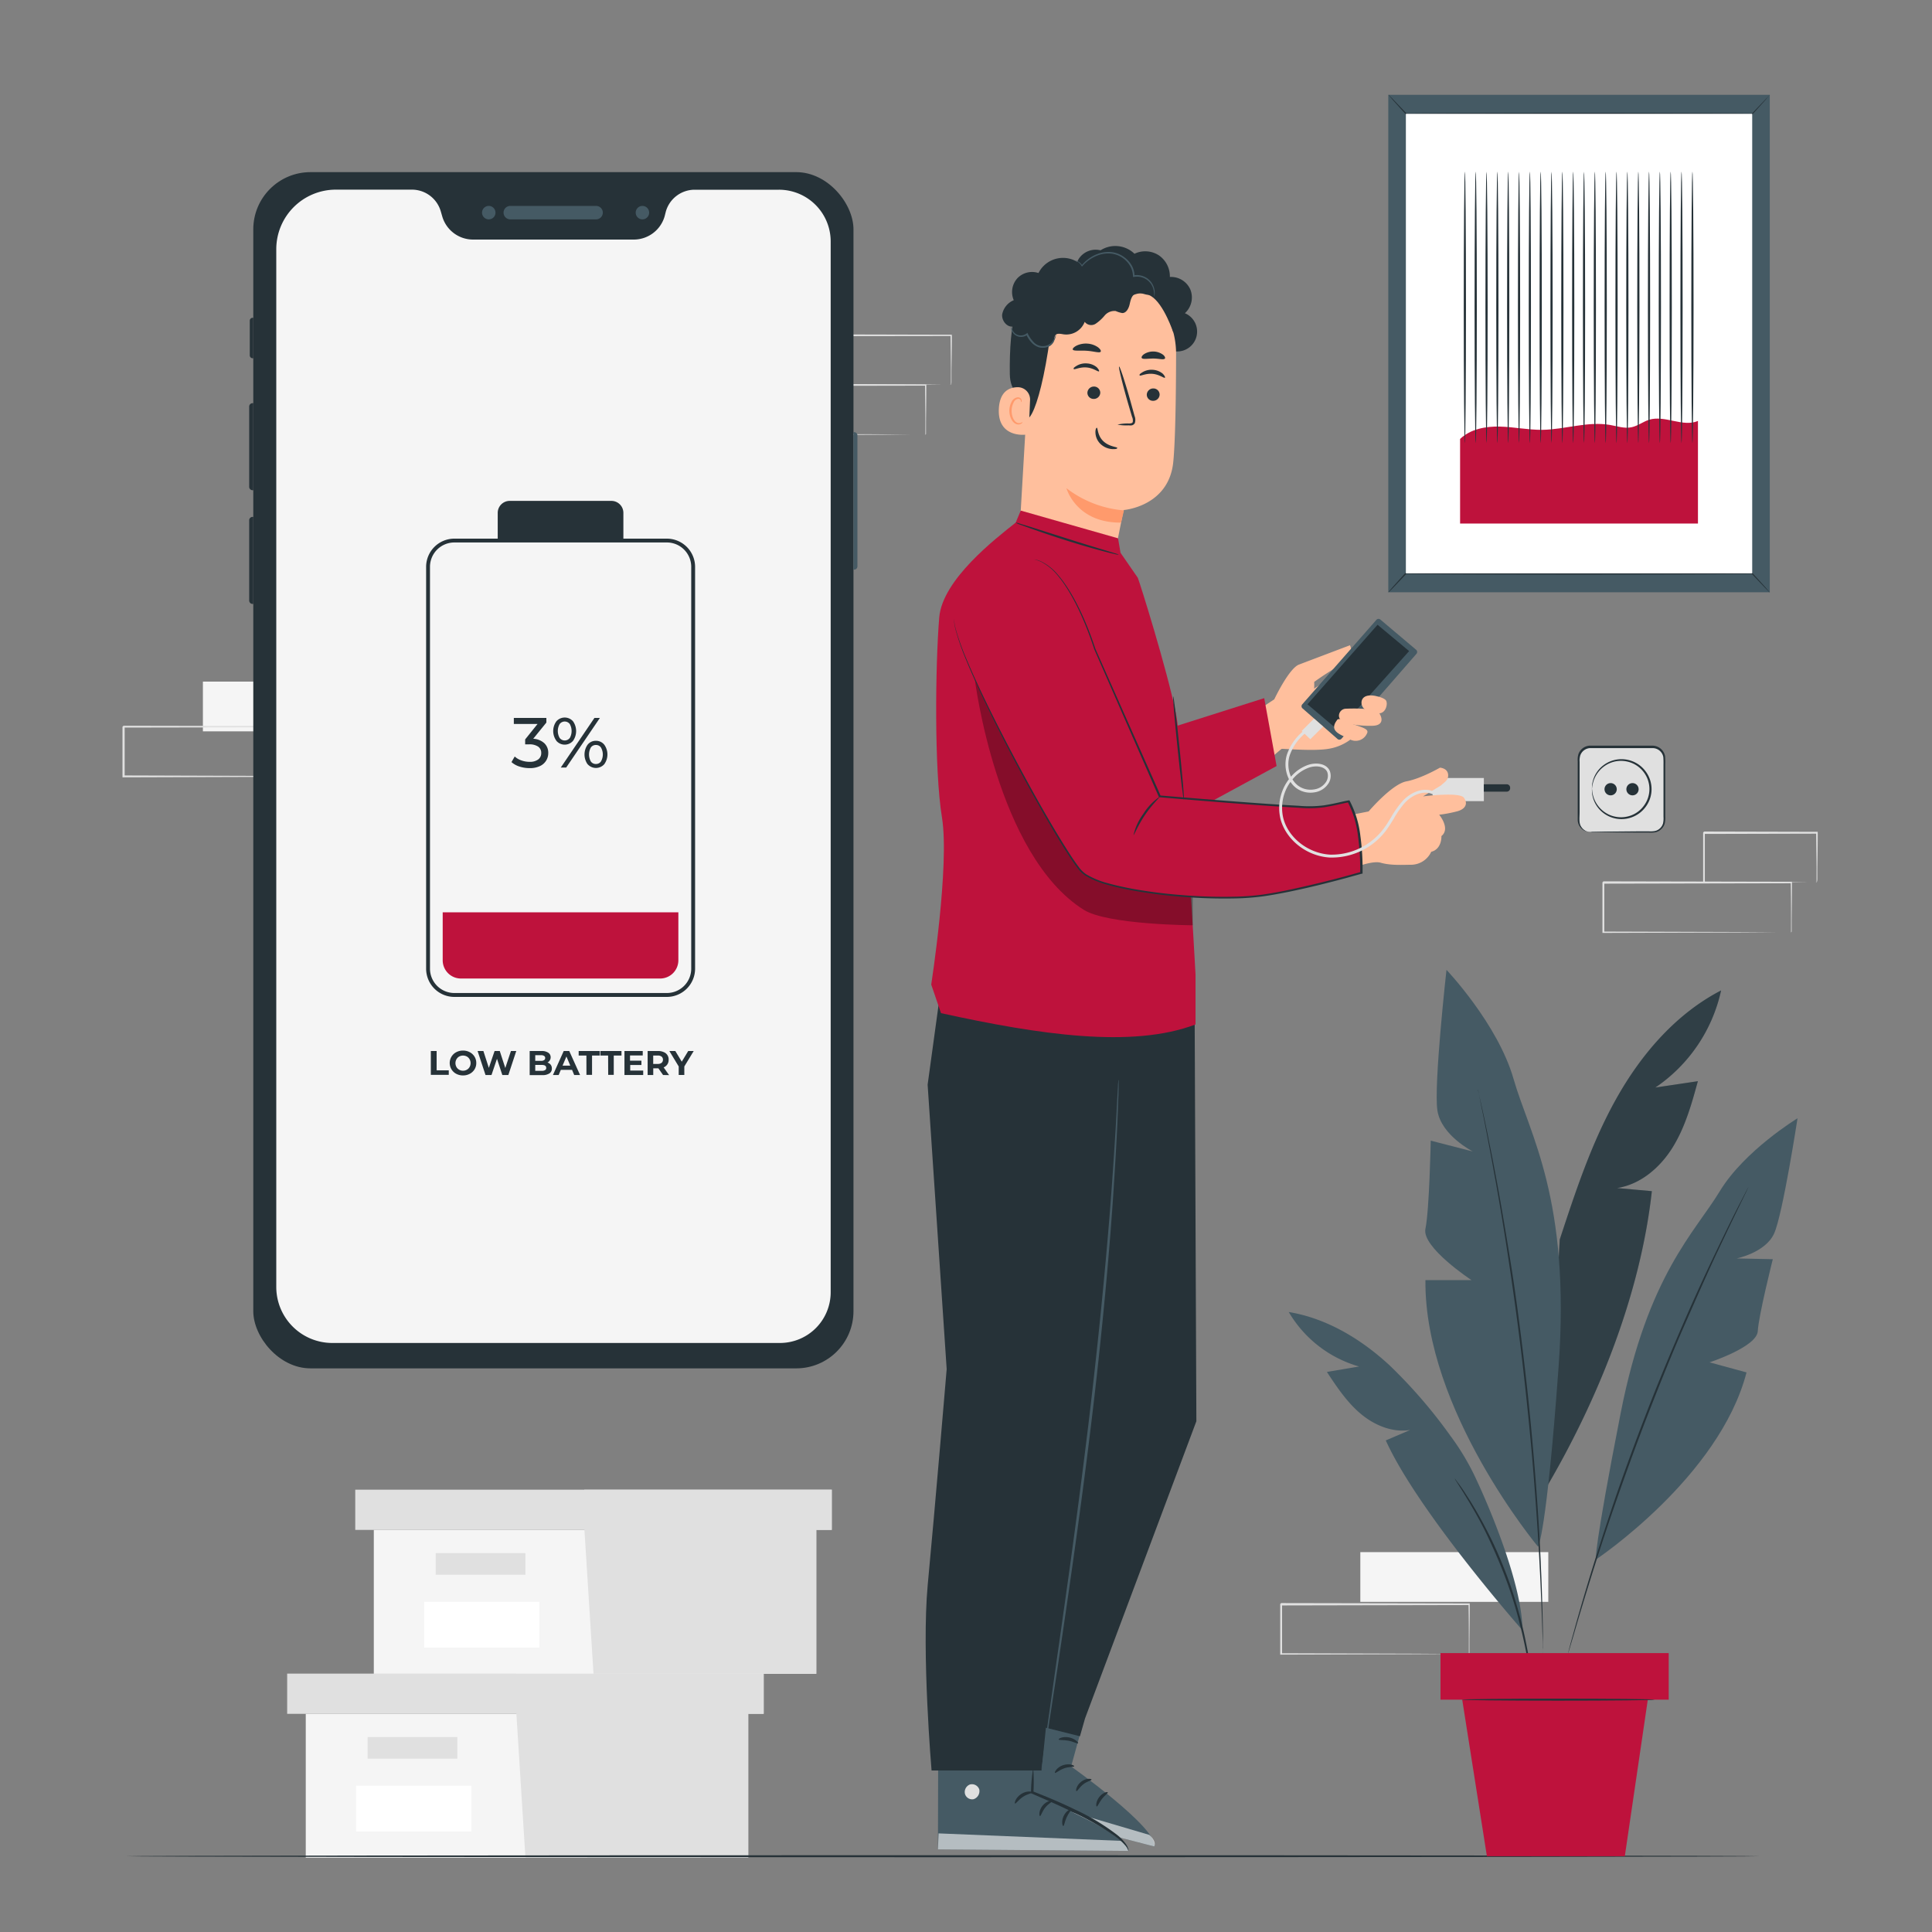 <svg xmlns="http://www.w3.org/2000/svg" viewBox="0 0 500 500"><rect x="0" y="0" width="500" height="500" fill="#808080" stroke="none"/><g id="freepik--background-complete--inject-3"><polygon points="79.13 443.54 79.13 480.77 133.58 480.77 193.64 480.77 193.64 443.54 79.13 443.54" style="fill:#f5f5f5"></polygon><polygon points="74.32 433.13 74.32 443.54 197.64 443.54 197.64 433.13 133.58 433.13 74.32 433.13" style="fill:#e0e0e0"></polygon><polygon points="135.98 480.77 193.64 480.77 193.64 443.54 197.64 443.54 197.64 433.13 133.58 433.13 133.58 442.57 135.98 480.77" style="fill:#e0e0e0"></polygon><rect x="95.14" y="449.54" width="23.22" height="5.6" style="fill:#e0e0e0"></rect><rect x="92.15" y="462.15" width="29.82" height="11.84" style="fill:#fff"></rect><polygon points="96.74 395.94 96.74 433.18 151.19 433.18 211.25 433.18 211.25 395.94 96.74 395.94" style="fill:#f5f5f5"></polygon><polygon points="91.94 385.53 91.94 395.94 215.26 395.94 215.26 385.53 151.19 385.53 91.94 385.53" style="fill:#e0e0e0"></polygon><polygon points="153.6 433.18 211.25 433.18 211.25 395.94 215.26 395.94 215.26 385.53 151.19 385.53 151.19 394.98 153.6 433.18" style="fill:#e0e0e0"></polygon><rect x="112.76" y="401.94" width="23.22" height="5.61" style="fill:#e0e0e0"></rect><rect x="109.77" y="414.56" width="29.82" height="11.84" style="fill:#fff"></rect><rect x="52.51" y="176.4" width="48.65" height="12.87" style="fill:#f5f5f5"></rect><path d="M80.59,200.93s0-.09,0-.24l0-.66c0-.6,0-1.45,0-2.53,0-2.22,0-5.42-.08-9.44l.15.15-48.65.09.25-.24h0v3.29c0,1.09,0,2.17,0,3.25v6.33l-.24-.25,34.67.11,10.23.07,2.77,0,.72,0a1.33,1.33,0,0,1,.26,0h-.22l-.7,0L77,201l-10.18.07-34.84.11H31.7v-.24c0-2.07,0-4.19,0-6.33v-6.54h0l.25-.25,48.65.09h.15v.16c0,4.06-.06,7.29-.08,9.53,0,1.07,0,1.9,0,2.5,0,.26,0,.47,0,.63A.85.85,0,0,1,80.59,200.93Z" style="fill:#e0e0e0"></path><rect x="352.05" y="401.69" width="48.65" height="12.87" style="fill:#f5f5f5"></rect><path d="M380.13,428.11a2.07,2.07,0,0,1,0-.23l0-.66c0-.6,0-1.45,0-2.53,0-2.22,0-5.42-.08-9.45l.15.15-48.65.1.25-.25h0v6.53c0,2.15,0,4.27,0,6.33l-.24-.24,34.67.11,10.23.07,2.77,0,.73,0h.25s-.07,0-.22,0l-.7,0-2.71,0-10.18.07-34.84.11h-.24v-.25c0-2.06,0-4.18,0-6.33v-6.53h0l.25-.24,48.65.09h.15v.15c0,4.07-.06,7.29-.08,9.54,0,1.07,0,1.9,0,2.5,0,.26,0,.47,0,.63S380.14,428.12,380.13,428.11Z" style="fill:#e0e0e0"></path><path d="M239.49,112.53s0-.09,0-.24l0-.66c0-.6,0-1.45,0-2.53,0-2.22-.05-5.42-.09-9.45l.15.16-48.65.09.25-.25h0v6.53c0,2.15,0,4.27,0,6.34l-.24-.25,34.67.11,10.24.07,2.76,0,.73,0a.72.72,0,0,1,.25,0h-.22l-.7,0-2.71,0-10.18.07-34.84.11h-.24v-.24c0-2.07,0-4.19,0-6.34V99.66h0l.25-.24,48.65.09h.16v.15c0,4.07-.06,7.3-.08,9.54,0,1.07,0,1.9,0,2.5v.63A.85.85,0,0,1,239.49,112.53Z" style="fill:#e0e0e0"></path><path d="M246.09,99.65a1.1,1.1,0,0,1,0-.24c0-.19,0-.41,0-.68,0-.64,0-1.5,0-2.58,0-2.26-.06-5.45-.1-9.37l.18.18L216.86,87l.25-.25h0v6.62q0,3.24,0,6.24l-.23-.23,20.91.11,6.09.07,1.64,0,.59,0a3.28,3.28,0,0,1-.53,0l-1.59,0-6,.07-21.07.11h-.24v-.24q0-3,0-6.24V86.79h0c-.05.06.47-.47.25-.24l29.23.07h.18v.17c0,4-.08,7.19-.1,9.48,0,1.06,0,1.91,0,2.54S246.1,99.67,246.09,99.65Z" style="fill:#e0e0e0"></path><path d="M463.52,241.31a2.07,2.07,0,0,1,0-.23c0-.17,0-.39,0-.66,0-.61,0-1.45,0-2.53,0-2.23,0-5.42-.08-9.45l.15.15-48.65.1.25-.25h0V235q0,3.22,0,6.33l-.24-.24,34.67.11,10.23.07,2.77,0,.73,0h.25s-.07,0-.22,0h-.7l-2.71,0-10.18.06-34.84.11h-.24v-.25c0-2.07,0-4.18,0-6.33v-6.52h0l.25-.25,48.65.1h.15v.15c0,4.07-.06,7.29-.08,9.53,0,1.07,0,1.91,0,2.5,0,.26,0,.47,0,.64S463.53,241.32,463.52,241.31Z" style="fill:#e0e0e0"></path><path d="M470.12,228.44a1.35,1.35,0,0,1,0-.24c0-.19,0-.41,0-.69,0-.63,0-1.49,0-2.58,0-2.25-.06-5.44-.1-9.36l.18.18-29.23.07c-.22.22.3-.3.24-.25h0v6.61c0,2.15,0,4.24,0,6.24l-.23-.23,20.91.11,6.09.06,1.64,0,.59,0a3.28,3.28,0,0,1-.53,0l-1.6,0-6,.07-21.07.11h-.24v-.24c0-2,0-4.09,0-6.24v-6.61h0l.25-.25,29.23.07h.18v.18c0,4-.08,7.19-.1,9.47,0,1.07,0,1.92,0,2.54S470.13,228.45,470.12,228.44Z" style="fill:#e0e0e0"></path></g><g id="freepik--Floor--inject-3"><path d="M455.46,480.39c0,.14-94.68.26-211.45.26s-211.47-.12-211.47-.26,94.66-.26,211.47-.26S455.46,480.24,455.46,480.39Z" style="fill:#263238"></path></g><g id="freepik--Picture--inject-3"><rect x="359.29" y="24.54" width="98.73" height="128.74" style="fill:#455a64"></rect><path d="M458,24.54a1.66,1.66,0,0,1-.27.35l-.85,1-3.33,3.69,0,.05h-.06c-8.59.09-25.45.15-44.81.15s-36.24-.06-44.82-.15h-.06l0-.05-3.33-3.69-.85-1a1.66,1.66,0,0,1-.27-.35,1.6,1.6,0,0,1,.32.3l.9.91,3.43,3.6-.1,0c8.58-.09,25.45-.15,44.82-.15s36.22.06,44.81.15l-.1,0,3.43-3.6.9-.91A1.6,1.6,0,0,1,458,24.54Z" style="fill:#263238"></path><path d="M359.29,153.29a1.66,1.66,0,0,1,.27-.35l.85-1,3.33-3.69,0,0h.06c8.59-.09,25.45-.15,44.81-.15s36.23.06,44.82.15h.06l0,0L456.9,152l.85,1a1.66,1.66,0,0,1,.27.35,1.6,1.6,0,0,1-.32-.3l-.9-.91-3.43-3.6.1,0c-8.59.09-25.45.15-44.82.15s-36.22-.06-44.81-.15l.1,0-3.43,3.6-.9.91A1.6,1.6,0,0,1,359.29,153.29Z" style="fill:#263238"></path><rect x="363.84" y="29.45" width="89.63" height="118.94" style="fill:#fff"></rect><path d="M377.87,113.6c2.66-2.56,6.6-3.29,10.28-3.2s7.33.88,11,.84c5.88-.08,11.75-2.28,17.55-1.26,1.86.32,3.74,1,5.58.58,1.61-.35,3-1.46,4.54-1.94,4.09-1.23,8.69,2,12.61.32v26.55H377.87Z" style="fill:#BE123C"></path><path d="M379.11,114.67c-.16,0-.29-15.73-.29-35.12s.13-35.13.29-35.13.28,15.73.28,35.13S379.26,114.67,379.11,114.67Z" style="fill:#263238"></path><path d="M381.91,114.67c-.16,0-.29-15.73-.29-35.12s.13-35.13.29-35.13.29,15.73.29,35.13S382.07,114.67,381.91,114.67Z" style="fill:#263238"></path><path d="M384.71,114.67c-.15,0-.28-15.73-.28-35.12s.13-35.13.28-35.13.29,15.73.29,35.13S384.87,114.67,384.71,114.67Z" style="fill:#263238"></path><path d="M387.52,114.67c-.16,0-.29-15.73-.29-35.12s.13-35.13.29-35.13.28,15.73.28,35.13S387.67,114.67,387.52,114.67Z" style="fill:#263238"></path><path d="M390.32,114.67c-.16,0-.29-15.73-.29-35.12s.13-35.13.29-35.13.29,15.73.29,35.13S390.48,114.67,390.32,114.67Z" style="fill:#263238"></path><path d="M393.12,114.67c-.15,0-.28-15.73-.28-35.12s.13-35.13.28-35.13.29,15.73.29,35.13S393.28,114.67,393.12,114.67Z" style="fill:#263238"></path><path d="M395.93,114.67c-.16,0-.29-15.73-.29-35.12s.13-35.13.29-35.13.28,15.73.28,35.13S396.09,114.67,395.93,114.67Z" style="fill:#263238"></path><path d="M398.73,114.67c-.16,0-.29-15.73-.29-35.12s.13-35.13.29-35.13.29,15.73.29,35.13S398.89,114.67,398.73,114.67Z" style="fill:#263238"></path><path d="M401.53,114.67c-.15,0-.28-15.73-.28-35.12s.13-35.13.28-35.13.29,15.73.29,35.13S401.69,114.67,401.53,114.67Z" style="fill:#263238"></path><path d="M404.34,114.67c-.16,0-.29-15.73-.29-35.12s.13-35.13.29-35.13.28,15.73.28,35.13S404.5,114.67,404.34,114.67Z" style="fill:#263238"></path><path d="M407.14,114.67c-.16,0-.28-15.73-.28-35.12s.12-35.13.28-35.13.29,15.73.29,35.13S407.3,114.67,407.14,114.67Z" style="fill:#263238"></path><path d="M409.94,114.67c-.15,0-.28-15.73-.28-35.12s.13-35.13.28-35.13.29,15.73.29,35.13S410.1,114.67,409.94,114.67Z" style="fill:#263238"></path><path d="M412.75,114.67c-.16,0-.29-15.73-.29-35.12s.13-35.13.29-35.13.28,15.73.28,35.13S412.91,114.67,412.75,114.67Z" style="fill:#263238"></path><path d="M415.55,114.67c-.16,0-.28-15.73-.28-35.12s.12-35.13.28-35.13.29,15.73.29,35.13S415.71,114.67,415.55,114.67Z" style="fill:#263238"></path><path d="M418.36,114.67c-.16,0-.29-15.73-.29-35.12s.13-35.13.29-35.13.28,15.73.28,35.13S418.51,114.67,418.36,114.67Z" style="fill:#263238"></path><path d="M421.16,114.67c-.16,0-.29-15.73-.29-35.12s.13-35.13.29-35.13.28,15.73.28,35.13S421.32,114.67,421.16,114.67Z" style="fill:#263238"></path><path d="M424,114.67c-.16,0-.28-15.73-.28-35.12s.12-35.13.28-35.13.29,15.73.29,35.13S424.12,114.67,424,114.67Z" style="fill:#263238"></path><path d="M426.77,114.67c-.16,0-.29-15.73-.29-35.12s.13-35.13.29-35.13.28,15.73.28,35.13S426.92,114.67,426.77,114.67Z" style="fill:#263238"></path><path d="M429.57,114.67c-.16,0-.29-15.73-.29-35.12s.13-35.13.29-35.13.29,15.73.29,35.13S429.73,114.67,429.57,114.67Z" style="fill:#263238"></path><path d="M432.37,114.67c-.16,0-.28-15.73-.28-35.12s.12-35.13.28-35.13.29,15.73.29,35.13S432.53,114.67,432.37,114.67Z" style="fill:#263238"></path><path d="M435.18,114.67c-.16,0-.29-15.73-.29-35.12s.13-35.13.29-35.13.28,15.73.28,35.13S435.33,114.67,435.18,114.67Z" style="fill:#263238"></path><path d="M438,114.67c-.16,0-.29-15.73-.29-35.12s.13-35.13.29-35.13.29,15.73.29,35.13S438.14,114.67,438,114.67Z" style="fill:#263238"></path></g><g id="freepik--Plant--inject-3"><path d="M445.42,256.32c-11.68,6.05-20.63,16.46-27.07,27.92s-10.58,24.05-14.69,36.54l-3.6,64.42c13.59-23.12,24.49-50.29,27.44-76.93l-9-.81c6.06-.92,11.15-5.31,14.38-10.52s4.91-11.21,6.53-17.13l-11,1.64A40.87,40.87,0,0,0,445.42,256.32Z" style="fill:#455a64"></path><g style="opacity:0.3"><path d="M445.42,256.32c-11.68,6.05-20.63,16.46-27.07,27.92s-10.58,24.05-14.69,36.54l-3.6,64.42c13.59-23.12,24.49-50.29,27.44-76.93l-9-.81c6.06-.92,11.15-5.31,14.38-10.52s4.91-11.21,6.53-17.13l-11,1.64A40.87,40.87,0,0,0,445.42,256.32Z"></path></g><path d="M398.05,400.29s-29.49-35.29-29.15-69h11.92S367.88,322.79,368.9,318s1.37-22.8,1.37-22.8L381.16,298S373,293.87,372,287.4,374.35,251,374.35,251s13.27,13.95,17.36,28.24,14.8,31,11.65,74.53S398.05,400.29,398.05,400.29Z" style="fill:#455a64"></path><path d="M413,403.62s31.95-21.28,39-48.44l-9.57-2.61s12.26-4,12.48-8.06,3.89-18.63,3.89-18.63l-9.35-.2s7.46-1.49,9.7-6.47,6.05-29.8,6.05-29.8-13.73,8.32-20.14,18.91S426.43,330,419.43,365.7,413,403.62,413,403.62Z" style="fill:#455a64"></path><path d="M382.4,281.76a1.62,1.62,0,0,1,.11.36l.25,1.09c.22,1,.54,2.39.94,4.19s.88,4.05,1.39,6.64,1.14,5.55,1.74,8.83c1.26,6.54,2.59,14.37,4,23.07s2.66,18.31,3.84,28.41,2.05,19.75,2.74,28.54,1.14,16.71,1.41,23.37c.16,3.33.24,6.34.32,9s.14,4.93.16,6.79,0,3.28.05,4.29v1.12a2.79,2.79,0,0,1,0,.38,2.28,2.28,0,0,1,0-.38c0-.28,0-.65-.05-1.12,0-1-.08-2.44-.14-4.28s-.13-4.14-.25-6.79-.21-5.65-.4-9c-.31-6.65-.84-14.56-1.52-23.34s-1.63-18.42-2.78-28.52-2.49-19.69-3.8-28.4-2.63-16.52-3.85-23.07c-.57-3.28-1.16-6.24-1.65-8.84s-.93-4.84-1.31-6.66-.64-3.22-.84-4.21c-.08-.46-.15-.82-.2-1.09A3.58,3.58,0,0,1,382.4,281.76Z" style="fill:#263238"></path><path d="M394,421.9s-27-30.62-35.36-49.12l6.32-2.71c-4.58.76-9.28-1.21-12.83-4.2s-6.17-6.93-8.73-10.81l8.33-1.41a30.93,30.93,0,0,1-18.2-14.1c9.83,1.62,18.73,7,26.06,13.77a130.1,130.1,0,0,1,15.79,18.29,63.29,63.29,0,0,1,6.13,10.09C386,391.07,394,410.66,394,421.9Z" style="fill:#455a64"></path><path d="M452.47,307.23a1.56,1.56,0,0,1-.13.31c-.1.23-.24.52-.41.89-.4.81-.95,1.95-1.65,3.4-1.45,2.94-3.5,7.21-6,12.52S439,336,435.87,343.12s-6.3,15-9.53,23.31-6.11,16.36-8.64,23.67-4.66,14-6.39,19.56-3.09,10.14-4,13.29c-.46,1.54-.82,2.76-1.07,3.62l-.29.93a1.72,1.72,0,0,1-.12.32,2.17,2.17,0,0,1,.07-.33l.24-.95c.23-.87.55-2.09,1-3.65.85-3.16,2.15-7.72,3.84-13.33s3.81-12.27,6.29-19.61,5.39-15.36,8.6-23.7,6.5-16.21,9.58-23.32,6-13.45,8.54-18.74,4.62-9.54,6.13-12.45l1.73-3.35c.19-.36.35-.65.46-.87A2,2,0,0,1,452.47,307.23Z" style="fill:#263238"></path><path d="M396.25,435a2.42,2.42,0,0,1-.13-.56c-.07-.43-.15-1-.26-1.63s-.23-1.57-.42-2.57-.35-2.14-.62-3.38c-.49-2.51-1.18-5.47-2.06-8.73s-2-6.78-3.4-10.43-2.88-7-4.34-10.07-2.93-5.71-4.22-7.91c-.63-1.11-1.25-2.09-1.77-2.95s-1-1.61-1.39-2.21l-.87-1.39a2,2,0,0,1-.28-.51,2.86,2.86,0,0,1,.36.45l1,1.34c.42.58.92,1.3,1.46,2.16s1.2,1.82,1.84,2.92c1.34,2.19,2.82,4.86,4.34,7.89s3,6.44,4.4,10.1,2.48,7.22,3.37,10.49,1.52,6.25,2,8.78c.25,1.25.4,2.4.55,3.41s.26,1.87.33,2.59.12,1.2.17,1.64A2.24,2.24,0,0,1,396.25,435Z" style="fill:#263238"></path><rect x="372.8" y="427.82" width="59.06" height="12.05" style="fill:#BE123C"></rect><polygon points="378.42 439.87 384.81 480.39 420.5 480.39 426.45 439.87 378.42 439.87" style="fill:#BE123C"></polygon><path d="M428.23,439.87c0,.14-11.17.26-25,.26s-24.95-.12-24.95-.26,11.17-.26,24.95-.26S428.23,439.72,428.23,439.87Z" style="fill:#263238"></path></g><g id="freepik--Plug--inject-3"><rect x="408.44" y="193.19" width="22.19" height="22.09" rx="3.07" style="fill:#e0e0e0"></rect><path d="M411.51,215.27a2.29,2.29,0,0,1-.85-.06,3.12,3.12,0,0,1-1.92-1.47,3.26,3.26,0,0,1-.43-1.74c0-.64,0-1.34,0-2.08,0-1.51,0-3.21,0-5.09s0-4,0-6.16V197a5.14,5.14,0,0,1,.17-1.8,3.32,3.32,0,0,1,2.94-2.23l16.22,0a3.45,3.45,0,0,1,2.14.78,3.41,3.41,0,0,1,1.14,1.94,17.18,17.18,0,0,1,.05,2.13v2c0,2.71,0,5.33,0,7.82,0,1.24,0,2.46,0,3.64a6.88,6.88,0,0,1-.13,1.79,3.23,3.23,0,0,1-.93,1.53,3.3,3.3,0,0,1-1.52.8,7.51,7.51,0,0,1-1.62.07h-3l-8.93-.08-2.42,0a4.67,4.67,0,0,1-.85-.06,8,8,0,0,1,.85-.05l2.42-.05,8.93-.08,3,0a6.88,6.88,0,0,0,1.52-.08,2.83,2.83,0,0,0,1.33-.71,2.78,2.78,0,0,0,.79-1.33,6.42,6.42,0,0,0,.1-1.67c0-1.18,0-2.4,0-3.64,0-2.49,0-5.11,0-7.82v-2a19.24,19.24,0,0,0-.05-2,2.82,2.82,0,0,0-2.77-2.29l-16.19,0a2.84,2.84,0,0,0-2.53,1.9,4.71,4.71,0,0,0-.17,1.65c0,.57,0,1.14,0,1.69,0,2.21,0,4.27,0,6.16s0,3.58,0,5.09-.21,2.82.33,3.72a3.08,3.08,0,0,0,1.78,1.47C411.22,215.26,411.51,215.24,411.51,215.27Z" style="fill:#263238"></path><path d="M412,204.23a7.57,7.57,0,1,0,7.56-7.53A7.54,7.54,0,0,0,412,204.23Z" style="fill:#e0e0e0"></path><path d="M412,204.23a1.52,1.52,0,0,1,0-.48,5.52,5.52,0,0,1,.17-1.39,7.47,7.47,0,0,1,2.74-4.27,7.74,7.74,0,0,1,7.34-1.16,7.67,7.67,0,0,1,3.63,2.69,7.67,7.67,0,0,1,0,9.22,7.67,7.67,0,0,1-3.63,2.69,7.74,7.74,0,0,1-7.34-1.16,7.53,7.53,0,0,1-2.74-4.27,5.57,5.57,0,0,1-.17-1.39,1.52,1.52,0,0,1,0-.48c.06,0,0,.67.33,1.82a7.58,7.58,0,0,0,2.77,4,7.27,7.27,0,0,0,3.11,1.34,7.4,7.4,0,0,0,3.84-.33,7.2,7.2,0,0,0,3.39-2.55,7.2,7.2,0,0,0,0-8.61,7.24,7.24,0,0,0-3.39-2.54,7.51,7.51,0,0,0-3.84-.34,7.41,7.41,0,0,0-3.11,1.35,7.58,7.58,0,0,0-2.77,4C412,203.56,412,204.23,412,204.23Z" style="fill:#263238"></path><ellipse cx="422.49" cy="204.25" rx="1.59" ry="1.59" style="fill:#263238"></ellipse><ellipse cx="416.83" cy="204.25" rx="1.59" ry="1.59" style="fill:#263238"></ellipse></g><g id="freepik--Device--inject-3"><rect x="65.55" y="44.55" width="155.33" height="309.58" rx="14.8" style="fill:#263238"></rect><rect x="-9.11" y="124.12" width="304.65" height="150.44" rx="13.4" transform="translate(342.55 56.13) rotate(90)" style="fill:#263238"></rect><path d="M132.06,56.77a1.74,1.74,0,0,1,0-3.48h22.21a1.74,1.74,0,0,1,0,3.48Z" style="fill:#455a64"></path><path d="M120.15,56.77A1.74,1.74,0,1,1,121.87,55,1.73,1.73,0,0,1,120.15,56.77Z" style="fill:#263238"></path><path d="M126.5,56.77A1.74,1.74,0,1,1,128.23,55,1.73,1.73,0,0,1,126.5,56.77Z" style="fill:#455a64"></path><path d="M166.28,56.77A1.74,1.74,0,1,1,168,55,1.74,1.74,0,0,1,166.28,56.77Z" style="fill:#455a64"></path><path d="M159.92,56.77A1.74,1.74,0,1,1,161.65,55,1.73,1.73,0,0,1,159.92,56.77Z" style="fill:#263238"></path><path d="M201.58,49.1H179.77a7.77,7.77,0,0,0-7.45,5.64L172,56a8.32,8.32,0,0,1-8,6H122.45a8.31,8.31,0,0,1-8-6l-.37-1.28a7.78,7.78,0,0,0-7.46-5.64H86.86A15.42,15.42,0,0,0,71.5,64.57V333A14.5,14.5,0,0,0,86,347.56h115.9a13.13,13.13,0,0,0,13.08-13.17V62.54A13.39,13.39,0,0,0,201.58,49.1Z" style="fill:#f5f5f5"></path><path d="M221.72,111.84h.17a0,0,0,0,1,0,0v35.58a0,0,0,0,1,0,0h-.17a.85.85,0,0,1-.85-.85V112.69a.85.85,0,0,1,.85-.85Z" transform="translate(442.77 259.26) rotate(180)" style="fill:#455a64"></path><path d="M65.37,133.77h.18a0,0,0,0,1,0,0v22.53a0,0,0,0,1,0,0h-.18a.88.88,0,0,1-.88-.88V134.64A.88.88,0,0,1,65.37,133.77Z" style="fill:#263238"></path><path d="M65.37,104.34h.18a0,0,0,0,1,0,0v22.53a0,0,0,0,1,0,0h-.18a.88.88,0,0,1-.88-.88V105.21A.88.88,0,0,1,65.37,104.34Z" style="fill:#263238"></path><path d="M65.4,82.24h.15a0,0,0,0,1,0,0V92.72a0,0,0,0,1,0,0H65.4a.76.76,0,0,1-.76-.76V83A.76.76,0,0,1,65.4,82.24Z" style="fill:#263238"></path></g><g id="freepik--Battery--inject-3"><path d="M172.58,258h-55a7.31,7.31,0,0,1-7.3-7.3v-104a7.31,7.31,0,0,1,7.3-7.3h55a7.32,7.32,0,0,1,7.31,7.3v104A7.32,7.32,0,0,1,172.58,258Zm-55-117.61a6.31,6.31,0,0,0-6.3,6.3v104a6.31,6.31,0,0,0,6.3,6.3h55a6.31,6.31,0,0,0,6.31-6.3v-104a6.31,6.31,0,0,0-6.31-6.3Z" style="fill:#263238"></path><path d="M131.91,129.63h26.32a3.1,3.1,0,0,1,3.1,3.1v7.11a0,0,0,0,1,0,0H128.81a0,0,0,0,1,0,0v-7.11A3.1,3.1,0,0,1,131.91,129.63Z" style="fill:#263238"></path><path d="M114.56,236.11h61a0,0,0,0,1,0,0v12.41a4.72,4.72,0,0,1-4.72,4.72H119.29a4.72,4.72,0,0,1-4.72-4.72V236.11A0,0,0,0,1,114.56,236.11Z" style="fill:#BE123C"></path></g><g id="freepik--Texts--inject-3"><path d="M140.89,192.36a3.4,3.4,0,0,1,1,2.5,3.67,3.67,0,0,1-2.18,3.41,6,6,0,0,1-2.65.52,8.56,8.56,0,0,1-2.63-.41,5.68,5.68,0,0,1-2.06-1.15l.84-1.45a4.78,4.78,0,0,0,1.68,1,6.23,6.23,0,0,0,2.17.38,3.55,3.55,0,0,0,2.22-.61,2,2,0,0,0,.79-1.67,1.92,1.92,0,0,0-.79-1.65,3.94,3.94,0,0,0-2.37-.59h-1v-1.28l3.21-4h-6.14V185.8h8.42V187L138,191.19A4.57,4.57,0,0,1,140.89,192.36Z" style="fill:#263238"></path><path d="M144,191.72a4.27,4.27,0,0,1,0-5.06,2.87,2.87,0,0,1,4.29,0,4.39,4.39,0,0,1,0,5.08,2.85,2.85,0,0,1-4.29,0Zm3.46-.72a3.72,3.72,0,0,0,0-3.62,1.64,1.64,0,0,0-2.62,0,3.62,3.62,0,0,0,0,3.6,1.64,1.64,0,0,0,2.62,0Zm6.38-5.2h1.41l-8.72,12.84h-1.4Zm-1.76,12a4.39,4.39,0,0,1,0-5.08,2.66,2.66,0,0,1,2.15-1,2.69,2.69,0,0,1,2.15,1,4.31,4.31,0,0,1,0,5.06,2.88,2.88,0,0,1-4.3,0Zm3.45-.74a3.62,3.62,0,0,0,0-3.6,1.53,1.53,0,0,0-1.3-.66,1.56,1.56,0,0,0-1.32.65,3.72,3.72,0,0,0,0,3.62,1.56,1.56,0,0,0,1.32.65A1.53,1.53,0,0,0,155.54,197.05Z" style="fill:#263238"></path><path d="M111.5,272H113v5h3.14v1.17H111.5Z" style="fill:#263238"></path><path d="M118.07,277.9a3.16,3.16,0,0,1,0-5.59,3.66,3.66,0,0,1,1.76-.42,3.62,3.62,0,0,1,1.75.42,3.17,3.17,0,0,1,1.23,1.15,3.1,3.1,0,0,1,.45,1.65,3.06,3.06,0,0,1-.45,1.64,3.17,3.17,0,0,1-1.23,1.15,3.62,3.62,0,0,1-1.75.42A3.66,3.66,0,0,1,118.07,277.9Zm2.76-1.06a1.81,1.81,0,0,0,.7-.7,2.1,2.1,0,0,0,.26-1,2,2,0,0,0-.26-1,1.84,1.84,0,0,0-.7-.71,2.12,2.12,0,0,0-2,0,1.84,1.84,0,0,0-.7.71,2,2,0,0,0-.26,1,2.1,2.1,0,0,0,.26,1,1.81,1.81,0,0,0,.7.7,2.05,2.05,0,0,0,2,0Z" style="fill:#263238"></path><path d="M133.61,272l-2.05,6.21H130l-1.38-4.2-1.42,4.2h-1.55L123.6,272h1.5l1.41,4.37L128,272h1.34l1.43,4.4,1.46-4.4Z" style="fill:#263238"></path><path d="M142.52,275.55a1.54,1.54,0,0,1,.3,1,1.42,1.42,0,0,1-.64,1.25,3.24,3.24,0,0,1-1.86.44h-3.24V272h3.06a3,3,0,0,1,1.75.44,1.37,1.37,0,0,1,.62,1.18,1.52,1.52,0,0,1-.22.8,1.5,1.5,0,0,1-.61.56A1.73,1.73,0,0,1,142.52,275.55Zm-4-2.47v1.47H140a1.38,1.38,0,0,0,.81-.19.61.61,0,0,0,.28-.55.59.59,0,0,0-.28-.54,1.38,1.38,0,0,0-.81-.19Zm2.55,3.86a.61.61,0,0,0,.29-.57c0-.52-.38-.77-1.15-.77h-1.69v1.53h1.69A1.54,1.54,0,0,0,141.07,276.94Z" style="fill:#263238"></path><path d="M148.05,276.88h-2.91l-.56,1.33H143.1l2.79-6.21h1.43l2.8,6.21H148.6Zm-.46-1.09-1-2.38-1,2.38Z" style="fill:#263238"></path><path d="M151.76,273.17h-2V272h5.46v1.17h-2v5h-1.45Z" style="fill:#263238"></path><path d="M157.38,273.17h-2V272h5.46v1.17h-2v5h-1.44Z" style="fill:#263238"></path><path d="M166.46,277.06v1.15h-4.85V272h4.73v1.15h-3.29v1.35H166v1.12h-2.9v1.44Z" style="fill:#263238"></path><path d="M171.6,278.21l-1.21-1.73h-1.33v1.73h-1.45V272h2.71a3.36,3.36,0,0,1,1.44.28,2,2,0,0,1,1.28,2,2.05,2.05,0,0,1-.34,1.19,2.15,2.15,0,0,1-.95.77l1.41,2Zm-.37-4.76a1.56,1.56,0,0,0-1-.28h-1.18v2.17h1.18a1.5,1.5,0,0,0,1-.29,1,1,0,0,0,.34-.79A1,1,0,0,0,171.23,273.45Z" style="fill:#263238"></path><path d="M177.1,276v2.2h-1.45V276l-2.42-4h1.54l1.67,2.76,1.67-2.76h1.42Z" style="fill:#263238"></path></g><g id="freepik--Character--inject-3"><path d="M279.17,67a5.24,5.24,0,0,1,5.65-2.22,7.13,7.13,0,0,1,8.78.89,6.48,6.48,0,0,1,6.28.39,6.58,6.58,0,0,1,2.88,5.62,5.45,5.45,0,0,1,5.31,3.27,5.52,5.52,0,0,1-1.42,6.11,5.15,5.15,0,0,1-3,9.8L279.63,73.07A5.31,5.31,0,0,1,279.17,67Z" style="fill:#263238"></path><path d="M304.37,91.63a21.77,21.77,0,0,0-19.94-21.79l-1.12-.1c-12.14-.28-16.88,10.6-16.83,22.82l-2.64,45.2h0L281.67,156l6.72-12,2.39-12s11.77-.87,12.87-12.54C304.19,113.92,304.35,102.22,304.37,91.63Z" style="fill:#ffbf9d"></path><path d="M290.88,132.09A28.13,28.13,0,0,1,276,126.35s2.45,9,14.13,8.9Z" style="fill:#ff9a6c"></path><path d="M300.11,102.18a1.67,1.67,0,0,1-1.74,1.55,1.59,1.59,0,0,1-1.58-1.65,1.67,1.67,0,0,1,1.73-1.55A1.6,1.6,0,0,1,300.11,102.18Z" style="fill:#263238"></path><path d="M301.48,97.75c-.22.2-1.4-.84-3.19-1s-3.17.65-3.34.41.15-.48.76-.85a4.5,4.5,0,0,1,2.7-.6,4.4,4.4,0,0,1,2.51,1C301.44,97.25,301.59,97.66,301.48,97.75Z" style="fill:#263238"></path><path d="M284.75,101.69a1.67,1.67,0,0,1-1.74,1.55,1.59,1.59,0,0,1-1.59-1.64,1.68,1.68,0,0,1,1.74-1.56A1.61,1.61,0,0,1,284.75,101.69Z" style="fill:#263238"></path><path d="M284.42,96.1c-.22.2-1.4-.84-3.19-1s-3.17.64-3.34.41.15-.48.76-.85a4.5,4.5,0,0,1,2.7-.6,4.27,4.27,0,0,1,2.51,1C284.37,95.6,284.53,96,284.42,96.1Z" style="fill:#263238"></path><path d="M289.21,109.89a11.07,11.07,0,0,1,2.94-.29c.46,0,.9-.07,1-.37a2.3,2.3,0,0,0-.19-1.39c-.34-1.14-.69-2.34-1.06-3.6-1.47-5.13-2.49-9.32-2.28-9.38s1.56,4,3,9.17c.35,1.27.69,2.47,1,3.62a2.68,2.68,0,0,1,.08,1.82,1.13,1.13,0,0,1-.8.61,2.68,2.68,0,0,1-.78,0A12,12,0,0,1,289.21,109.89Z" style="fill:#263238"></path><path d="M283.85,110.7c.29,0,.14,2,1.68,3.47s3.63,1.48,3.62,1.75-.49.34-1.37.3a4.85,4.85,0,0,1-3-1.35,4.27,4.27,0,0,1-1.28-2.91C283.46,111.14,283.72,110.68,283.85,110.7Z" style="fill:#263238"></path><path d="M284.86,91c-.25.45-1.75-.1-3.62-.22s-3.46.14-3.61-.34c-.07-.23.28-.63,1-1a5.65,5.65,0,0,1,2.83-.51,5.4,5.4,0,0,1,2.68.93C284.72,90.31,285,90.75,284.86,91Z" style="fill:#263238"></path><path d="M301.48,92.79c-.32.41-1.55,0-3,0s-2.74.27-3-.15c-.13-.21.07-.62.62-1a4.37,4.37,0,0,1,4.88.15C301.45,92.17,301.62,92.59,301.48,92.79Z" style="fill:#263238"></path><path d="M303.69,86.18s-2.46-7.57-5.83-9.57c-4.08-2.41-6.29,2.13-10.25.66s-7.84-3.79-12.24-1c-4.81,3.07-2.89,5.66-3.59,10.82-2.86,20.93-7.17,26.56-7.44,16.57,0-1.09-2.95-2.2-3-6.82-.09-6,.28-13.23,1.95-17.34,1.4-3.46,3.62-5.75,7.45-8.16,6.06-3.81,13.9-3.26,19.18-2.28S304.93,77.06,303.69,86.18Z" style="fill:#263238"></path><path d="M266.58,103.55a3.18,3.18,0,0,0-3.15-3.34c-2.19,0-4.7,1.07-4.93,5.59-.4,8,7.68,6.75,7.7,6.52S266.44,106.9,266.58,103.55Z" style="fill:#ffbf9d"></path><path d="M264.62,109.22s-.14.09-.38.19a1.39,1.39,0,0,1-1,0c-.83-.35-1.47-1.73-1.43-3.18a4.52,4.52,0,0,1,.49-2,1.59,1.59,0,0,1,1.09-1,.7.7,0,0,1,.8.42c.1.23,0,.38.08.4s.18-.13.13-.46a.89.89,0,0,0-.29-.52,1,1,0,0,0-.75-.24A2,2,0,0,0,261.8,104a4.9,4.9,0,0,0-.59,2.21c0,1.62.72,3.17,1.85,3.56a1.49,1.49,0,0,0,1.28-.15C264.6,109.42,264.65,109.24,264.62,109.22Z" style="fill:#ff9a6c"></path><path d="M266.53,88a7.69,7.69,0,0,0,3.24,1.84,2.6,2.6,0,0,0,3-1.6c.14-.55.06-1.2.46-1.6s1.26-.25,1.92-.13a5.1,5.1,0,0,0,5.57-3.22,2.12,2.12,0,0,0,2.83.5,11.11,11.11,0,0,0,2.35-2.15,3.31,3.31,0,0,1,2.84-1.15,7.6,7.6,0,0,0,1.7.53c1.05,0,1.66-1.2,1.9-2.22s.47-2.24,1.4-2.73,1.9-.07,2.85.15,2.2.1,2.53-.82a1.9,1.9,0,0,0-.24-1.48A5.15,5.15,0,0,0,293,71.42,7,7,0,0,0,280.29,69a7.09,7.09,0,0,0-11.53,1.66,5.25,5.25,0,0,0-5.5,1.39,5.32,5.32,0,0,0-.9,5.64,5,5,0,0,0-3,3.69c-.16,1.65,1.3,3.43,2.93,3.12a3,3,0,0,0,.81,3.85,3,3,0,0,0,3.87-.6" style="fill:#263238"></path><path d="M261.71,84.45a1.87,1.87,0,0,0,.36,1.57,2.6,2.6,0,0,0,1.52,1.09,2.76,2.76,0,0,0,2.32-.48l-.34-.08A8,8,0,0,0,267,88.68a4.54,4.54,0,0,0,1.37,1A3.11,3.11,0,0,0,270,90a3.15,3.15,0,0,0,2.4-1.13,4.9,4.9,0,0,0,.78-1.61c.11-.41.14-.64.11-.64s-.12.2-.28.58a5.78,5.78,0,0,1-.86,1.46,3.24,3.24,0,0,1-4.78-.28,8.15,8.15,0,0,1-1.36-2l-.12-.24-.21.17a2.45,2.45,0,0,1-2,.45,2.26,2.26,0,0,1-1.37-.88A3.85,3.85,0,0,1,261.71,84.45Z" style="fill:#455a64"></path><path d="M278.21,67.43s.21.07.55.25a2.87,2.87,0,0,1,1.15,1.16L280,69l.12-.14a10,10,0,0,1,4.1-2.81,7.54,7.54,0,0,1,3.18-.43,6.42,6.42,0,0,1,3.29,1.24,6.58,6.58,0,0,1,1.84,2.07,5.57,5.57,0,0,1,.68,2.48v.26l.25,0a4.44,4.44,0,0,1,3.27.68,4.36,4.36,0,0,1,1.64,2.09,5.87,5.87,0,0,1,.3,2.41,1.72,1.72,0,0,0,.15-.65,4.25,4.25,0,0,0-.21-1.85,4.49,4.49,0,0,0-1.68-2.3,4.84,4.84,0,0,0-3.55-.8l.25.21a5.9,5.9,0,0,0-.7-2.7,6.94,6.94,0,0,0-2-2.22,6.78,6.78,0,0,0-3.52-1.32,8,8,0,0,0-3.36.5,9.71,9.71,0,0,0-4.15,3l.2,0a2.75,2.75,0,0,0-1.3-1.16A1.15,1.15,0,0,0,278.21,67.43Z" style="fill:#455a64"></path><path d="M284.2,431.85l-7,25.31s22.44,15.92,21.57,20.73l-47.8-12.4,9.42-39.9Z" style="fill:#455a64"></path><path d="M262.9,451.18a2,2,0,0,0-1.91,2,2,2,0,0,0,1.86,2,2.16,2.16,0,0,0,2-2.08c-.09-1-1.2-2.09-2.15-1.84" style="fill:#e0e0e0"></path><g style="opacity:0.6"><path d="M250.93,465.49l1.1-4,45.42,13.38s1.9,1.51,1.28,3Z" style="fill:#fff"></path></g><path d="M278,457.11c-.07.24-1.26.05-2.6.53s-2.19,1.33-2.38,1.18.49-1.46,2.12-2S278.1,456.9,278,457.11Z" style="fill:#263238"></path><path d="M282.49,460.56c0,.25-1.11.4-2.15,1.22s-1.53,1.84-1.76,1.77-.05-1.48,1.26-2.47S282.54,460.33,282.49,460.56Z" style="fill:#263238"></path><path d="M283.84,467.52c-.23,0-.26-1.3.66-2.47s2.14-1.41,2.19-1.18-.8.76-1.54,1.73S284.08,467.56,283.84,467.52Z" style="fill:#263238"></path><path d="M279,451.16c-.15.19-1.14-.42-2.48-.67s-2.47-.08-2.54-.32,1.12-.85,2.7-.53S279.15,451,279,451.16Z" style="fill:#263238"></path><path d="M267.45,437.81l-1.11,26.32s25.42,10,25.67,14.89l-49.27-.4.1-41.07Z" style="fill:#455a64"></path><path d="M251.12,461.79a2.09,2.09,0,0,0-1.41,2.37,1.93,1.93,0,0,0,2.25,1.47,2.21,2.21,0,0,0,1.48-2.52,2,2,0,0,0-2.5-1.26" style="fill:#e0e0e0"></path><g style="opacity:0.6"><path d="M242.74,478.62l.16-4.14,47.18,1.93s2.19,1,1.93,2.61Z" style="fill:#fff"></path></g><path d="M267.14,463.87c0,.25-1.21.35-2.4,1.15s-1.83,1.83-2.05,1.73.15-1.54,1.6-2.47S267.19,463.64,267.14,463.87Z" style="fill:#263238"></path><path d="M272.29,466.13c0,.24-1,.66-1.82,1.71S269.4,470,269.16,470s-.38-1.43.67-2.71S272.29,465.89,272.29,466.13Z" style="fill:#263238"></path><path d="M275.18,472.57c-.22.05-.55-1.2.08-2.56s1.76-1.9,1.86-1.69-.6.94-1.1,2.06S275.42,472.55,275.18,472.57Z" style="fill:#263238"></path><path d="M266.75,457.85c-.1.22-1.2-.13-2.56-.05s-2.43.53-2.55.31.9-1.1,2.5-1.17S266.87,457.65,266.75,457.85Z" style="fill:#263238"></path><path d="M267.38,457.55a43.38,43.38,0,0,1,.07,6.33l-.2-.31c2.88,1.14,6.71,2.67,10.77,4.65a57.74,57.74,0,0,1,10.92,6.52,11.66,11.66,0,0,1,2.7,2.86c.51.82.45,1.45.37,1.42a3.74,3.74,0,0,0-.63-1.23,13.94,13.94,0,0,0-2.79-2.56A69.84,69.84,0,0,0,277.67,469c-4-2-7.82-3.57-10.64-4.83l-.21-.09v-.22A44.12,44.12,0,0,1,267.38,457.55Z" style="fill:#263238"></path><path d="M244.86,245.79l-4.79,34.92L245,354.33s-3,35.71-4.91,55.87c-1.62,17.51,1,48,1,48h28.48l10.19-101.68,6.33-63.42,11-28.86C287.59,263,265.8,254.13,244.86,245.79Z" style="fill:#263238"></path><polygon points="309.15 256.48 309.62 367.81 280.81 444.71 279.49 449.34 262.47 445.08 275.12 263.11 309.15 256.48" style="fill:#263238"></polygon><path d="M289.51,279.43a3.15,3.15,0,0,1,0,.46c0,.34,0,.79,0,1.36,0,1.23-.1,3-.18,5.24-.13,4.55-.48,11.13-1,19.25-1,16.24-3,38.66-6,63.33S276,416,273.62,432.14c-1.22,8-2.22,14.54-2.91,19.07-.35,2.23-.62,4-.82,5.18-.09.57-.17,1-.23,1.35a1.67,1.67,0,0,1-.1.46,4,4,0,0,1,0-.47c0-.33.09-.78.17-1.35.16-1.22.39-3,.7-5.2.64-4.54,1.56-11.06,2.7-19.1,2.29-16.13,5.52-38.41,8.5-63.08s5.05-47.06,6.2-63.29c.56-8.11,1-14.68,1.19-19.23.13-2.25.23-4,.3-5.23,0-.58.07-1,.09-1.36A1.79,1.79,0,0,1,289.51,279.43Z" style="fill:#455a64"></path><path d="M322.78,185.61l7-4.62s3.77-8,6.4-9,13.19-5,13.19-5,1.5,2.84-2.26,5a76.94,76.94,0,0,0-7,4.49s.58,8.07-4.69,10.38l-10.28,4.48Z" style="fill:#ffbf9d"></path><path d="M350,191a12.91,12.91,0,0,1-6.29,2.81c-3.95.63-11.73-.09-12,0s-4.58,3.92-4.58,3.92l-2.44-9.39,17.61-11.58L355,181.51l-3.16,5.42-4.43-.84L346.35,189Z" style="fill:#ffbf9d"></path><polygon points="327.18 180.68 330.38 198.25 303.57 212.81 302.47 188.52 327.18 180.68" style="fill:#BE123C"></polygon><path d="M294.46,149.53c.51,1.19,7.52,23.54,9.86,35.06,1.9,9.32,5.08,67.54,5.08,67.54v13c-16.41,6.22-40.35,2.67-65.87-2.93L241,254.8s4.8-30.89,2.78-43.24-1.72-39.38-.71-51.73c.8-9.86,14.67-20.49,19.79-24.58l1.31-3.11,25.18,7.17.64,3.75Z" style="fill:#BE123C"></path><path d="M370.51,201.35h10.73a2.77,2.77,0,0,1,2.77,2.77v.44a2.77,2.77,0,0,1-2.77,2.77H370.51a0,0,0,0,1,0,0v-6A0,0,0,0,1,370.51,201.35Z" transform="translate(754.53 408.68) rotate(180)" style="fill:#e0e0e0"></path><path d="M356.89,180.32l9.71-11.14a.74.74,0,0,0-.08-1l-9.3-7.85a.73.73,0,0,0-1,.07L337,182.31a.73.73,0,0,0,.07,1l9.09,7.95a.73.73,0,0,0,1-.06l9.76-10.9" style="fill:#455a64"></path><path d="M342.41,188.05c-.29.27-3.31,3.26-3.31,3.26l-2.22-2.14,3.18-3.18Z" style="fill:#e0e0e0"></path><path d="M384.9,203h5.91a0,0,0,0,1,0,0v1.91a0,0,0,0,1,0,0H384.9A.88.88,0,0,1,384,204v-.14A.88.88,0,0,1,384.9,203Z" transform="translate(774.82 407.88) rotate(180)" style="fill:#263238"></path><path d="M346.25,211.58,354.2,210s6-7.08,9.8-7.79,8.66-3.54,8.66-3.54,2.24.11,2.12,2.16c-.07,1.22-1.14,1.72-1.87,2.45l-4.63,2.82s9.46-1.23,10.59.36.32,3-1.88,3.54a33.49,33.49,0,0,1-4.53.85s3,3.58.58,5.52c0,0,.18,3.36-2.64,4.07a5.79,5.79,0,0,1-5.22,3.36c-1.91,0-5.22.24-7.86-.53s-9.47,2.29-9.47,2.29Z" style="fill:#ffbf9d"></path><g style="opacity:0.3"><path d="M252.28,175.79s5.63,45.48,28.2,59.67c6.19,3.89,28.2,4,28.2,4v-14Z"></path></g><path d="M267.63,144.73c9.1,1.33,15.82,23.27,15.82,23.27l16.75,38.09s33.15,2.83,39.74,2.83c3,0,8.7-1.53,9.16-1.53l.25.47c3.39,6.2,3,18,3,18s-15.27,4.44-25.64,5.89c-13,1.8-41.41-.93-46.68-6.06s-33.53-57-33.15-65.63" style="fill:#BE123C"></path><path d="M246.9,160.11s0,.26.06.74a14,14,0,0,0,.43,2.12,65.71,65.71,0,0,0,2.84,7.85c2.81,6.68,7.39,16.14,13.53,27.57,3.07,5.72,6.51,11.94,10.47,18.45q1.49,2.44,3.1,4.91c.55.82,1.11,1.64,1.71,2.43a8,8,0,0,0,2.06,2.08,21.4,21.4,0,0,0,5.63,2.32c2,.57,4.07,1,6.17,1.41a128.22,128.22,0,0,0,13,1.66,132,132,0,0,0,13.71.41,63.93,63.93,0,0,0,7-.52c2.34-.33,4.69-.76,7-1.25,4.71-1,9.46-2.15,14.24-3.42l4.34-1.21-.18.25a64.25,64.25,0,0,0-.56-9.54,25.5,25.5,0,0,0-2.68-8.86l.23.14c-1,.17-2.14.46-3.2.68s-2.16.44-3.24.6a29.77,29.77,0,0,1-6.53.11c-4.28-.23-8.47-.53-12.57-.83-8.2-.62-16-1.26-23.38-1.89h-.13l-.06-.13-16.68-38.12h0c-2.85-8.75-6.27-15.32-9.47-19.12a13.53,13.53,0,0,0-4.35-3.58,10.05,10.05,0,0,0-1.85-.61l.49.08a6.53,6.53,0,0,1,1.4.45,13.22,13.22,0,0,1,4.43,3.55c3.27,3.8,6.75,10.36,9.65,19.14v0L300.4,206l-.18-.13c7.36.61,15.18,1.25,23.37,1.85,4.1.3,8.29.59,12.57.82a30,30,0,0,0,6.42-.11c1.07-.17,2.14-.37,3.22-.6s2.09-.5,3.3-.7l.13,0,.09.16a25.82,25.82,0,0,1,2.74,9,64,64,0,0,1,.57,9.62v.19l-.18,0-4.36,1.21c-4.78,1.28-9.54,2.46-14.27,3.43-2.36.48-4.72.92-7.08,1.25a65.2,65.2,0,0,1-7.07.52,135.76,135.76,0,0,1-13.76-.42,129.52,129.52,0,0,1-13.09-1.69c-2.11-.39-4.19-.85-6.21-1.43a21.71,21.71,0,0,1-5.75-2.39,8.48,8.48,0,0,1-2.17-2.18c-.61-.81-1.17-1.64-1.72-2.46-1.09-1.65-2.11-3.3-3.1-4.93-3.95-6.54-7.37-12.78-10.43-18.5-6.1-11.46-10.63-20.95-13.39-27.68a62.21,62.21,0,0,1-2.75-7.89,13,13,0,0,1-.38-2.14C246.89,160.36,246.9,160.11,246.9,160.11Z" style="fill:#263238"></path><path d="M345,221.93c-.28,0-.55,0-.83,0-5.93-.33-11.3-4.5-12.76-9.9a12.28,12.28,0,0,1,2.17-10.38,8.72,8.72,0,0,1-.56-6.26,13.55,13.55,0,0,1,5.46-7.05l.43.62a12.81,12.81,0,0,0-5.17,6.64,7.93,7.93,0,0,0,.36,5.41,10.4,10.4,0,0,1,4.42-3.05c2.11-.71,4.8-.4,5.64,1.59a3.62,3.62,0,0,1-.48,3.38,5.14,5.14,0,0,1-3.59,2.14,6.19,6.19,0,0,1-4.77-1.23,6.36,6.36,0,0,1-1.34-1.49,11.47,11.47,0,0,0-1.84,9.48c1.38,5.11,6.46,9,12.07,9.35a16.87,16.87,0,0,0,14.08-7c.63-.87,1.2-1.82,1.76-2.73a24.79,24.79,0,0,1,3-4.21c1.92-2.06,5.11-3.62,7.9-2.43l-.3.69c-2.45-1.05-5.31.38-7.06,2.25a24.7,24.7,0,0,0-2.86,4.08c-.57.93-1.15,1.89-1.8,2.79A17.53,17.53,0,0,1,345,221.93ZM334.5,201.7a5.9,5.9,0,0,0,1.32,1.53,5.41,5.41,0,0,0,4.19,1.08,4.39,4.39,0,0,0,3.08-1.82,2.89,2.89,0,0,0,.41-2.66c-.64-1.52-2.9-1.79-4.71-1.18A9.73,9.73,0,0,0,334.5,201.7Z" style="fill:#e0e0e0"></path><polygon points="364.68 168.5 346.35 189.01 338.37 182.27 356.51 161.69 364.68 168.5" style="fill:#263238"></polygon><path d="M355.31,180c.29,0,2.79.45,3.37,1.26s0,3.25-1.69,3.34-3.71-.55-4.35-1.66S352.23,179.7,355.31,180Z" style="fill:#ffbf9d"></path><path d="M346.52,185.35a1.84,1.84,0,0,1,1.81-1.94c2.47-.1,7.87-.15,8.68,1.24,1.06,1.8.48,3-1.44,3.16s-7.12-.18-8.46-1.36A1.62,1.62,0,0,1,346.52,185.35Z" style="fill:#ffbf9d"></path><path d="M346,186.4s.19-.91,2.78.4,5.77,1.58,5,3a3.19,3.19,0,0,1-4.61,1.45C347,190.1,343.82,189.29,346,186.4Z" style="fill:#ffbf9d"></path><path d="M303.61,180.18c.15,0,.89,6,1.65,13.37S306.54,207,306.39,207s-.88-6-1.64-13.37S303.47,180.2,303.61,180.18Z" style="fill:#263238"></path><path d="M293.35,216.13a14.84,14.84,0,0,1,2.56-5.54,15.07,15.07,0,0,1,4.22-4.41c.11.12-1.92,1.95-3.79,4.71S293.5,216.19,293.35,216.13Z" style="fill:#263238"></path><path d="M262.85,135.25a4.17,4.17,0,0,1,1.08.26l2.87.88,9.42,3c3.69,1.17,7,2.19,9.46,2.92l2.87.88a4.66,4.66,0,0,1,1,.38,4,4,0,0,1-1.09-.19c-.69-.15-1.69-.39-2.92-.72-2.45-.64-5.82-1.6-9.51-2.77s-7-2.31-9.39-3.16c-1.2-.43-2.16-.79-2.82-1A5,5,0,0,1,262.85,135.25Z" style="fill:#263238"></path></g></svg>